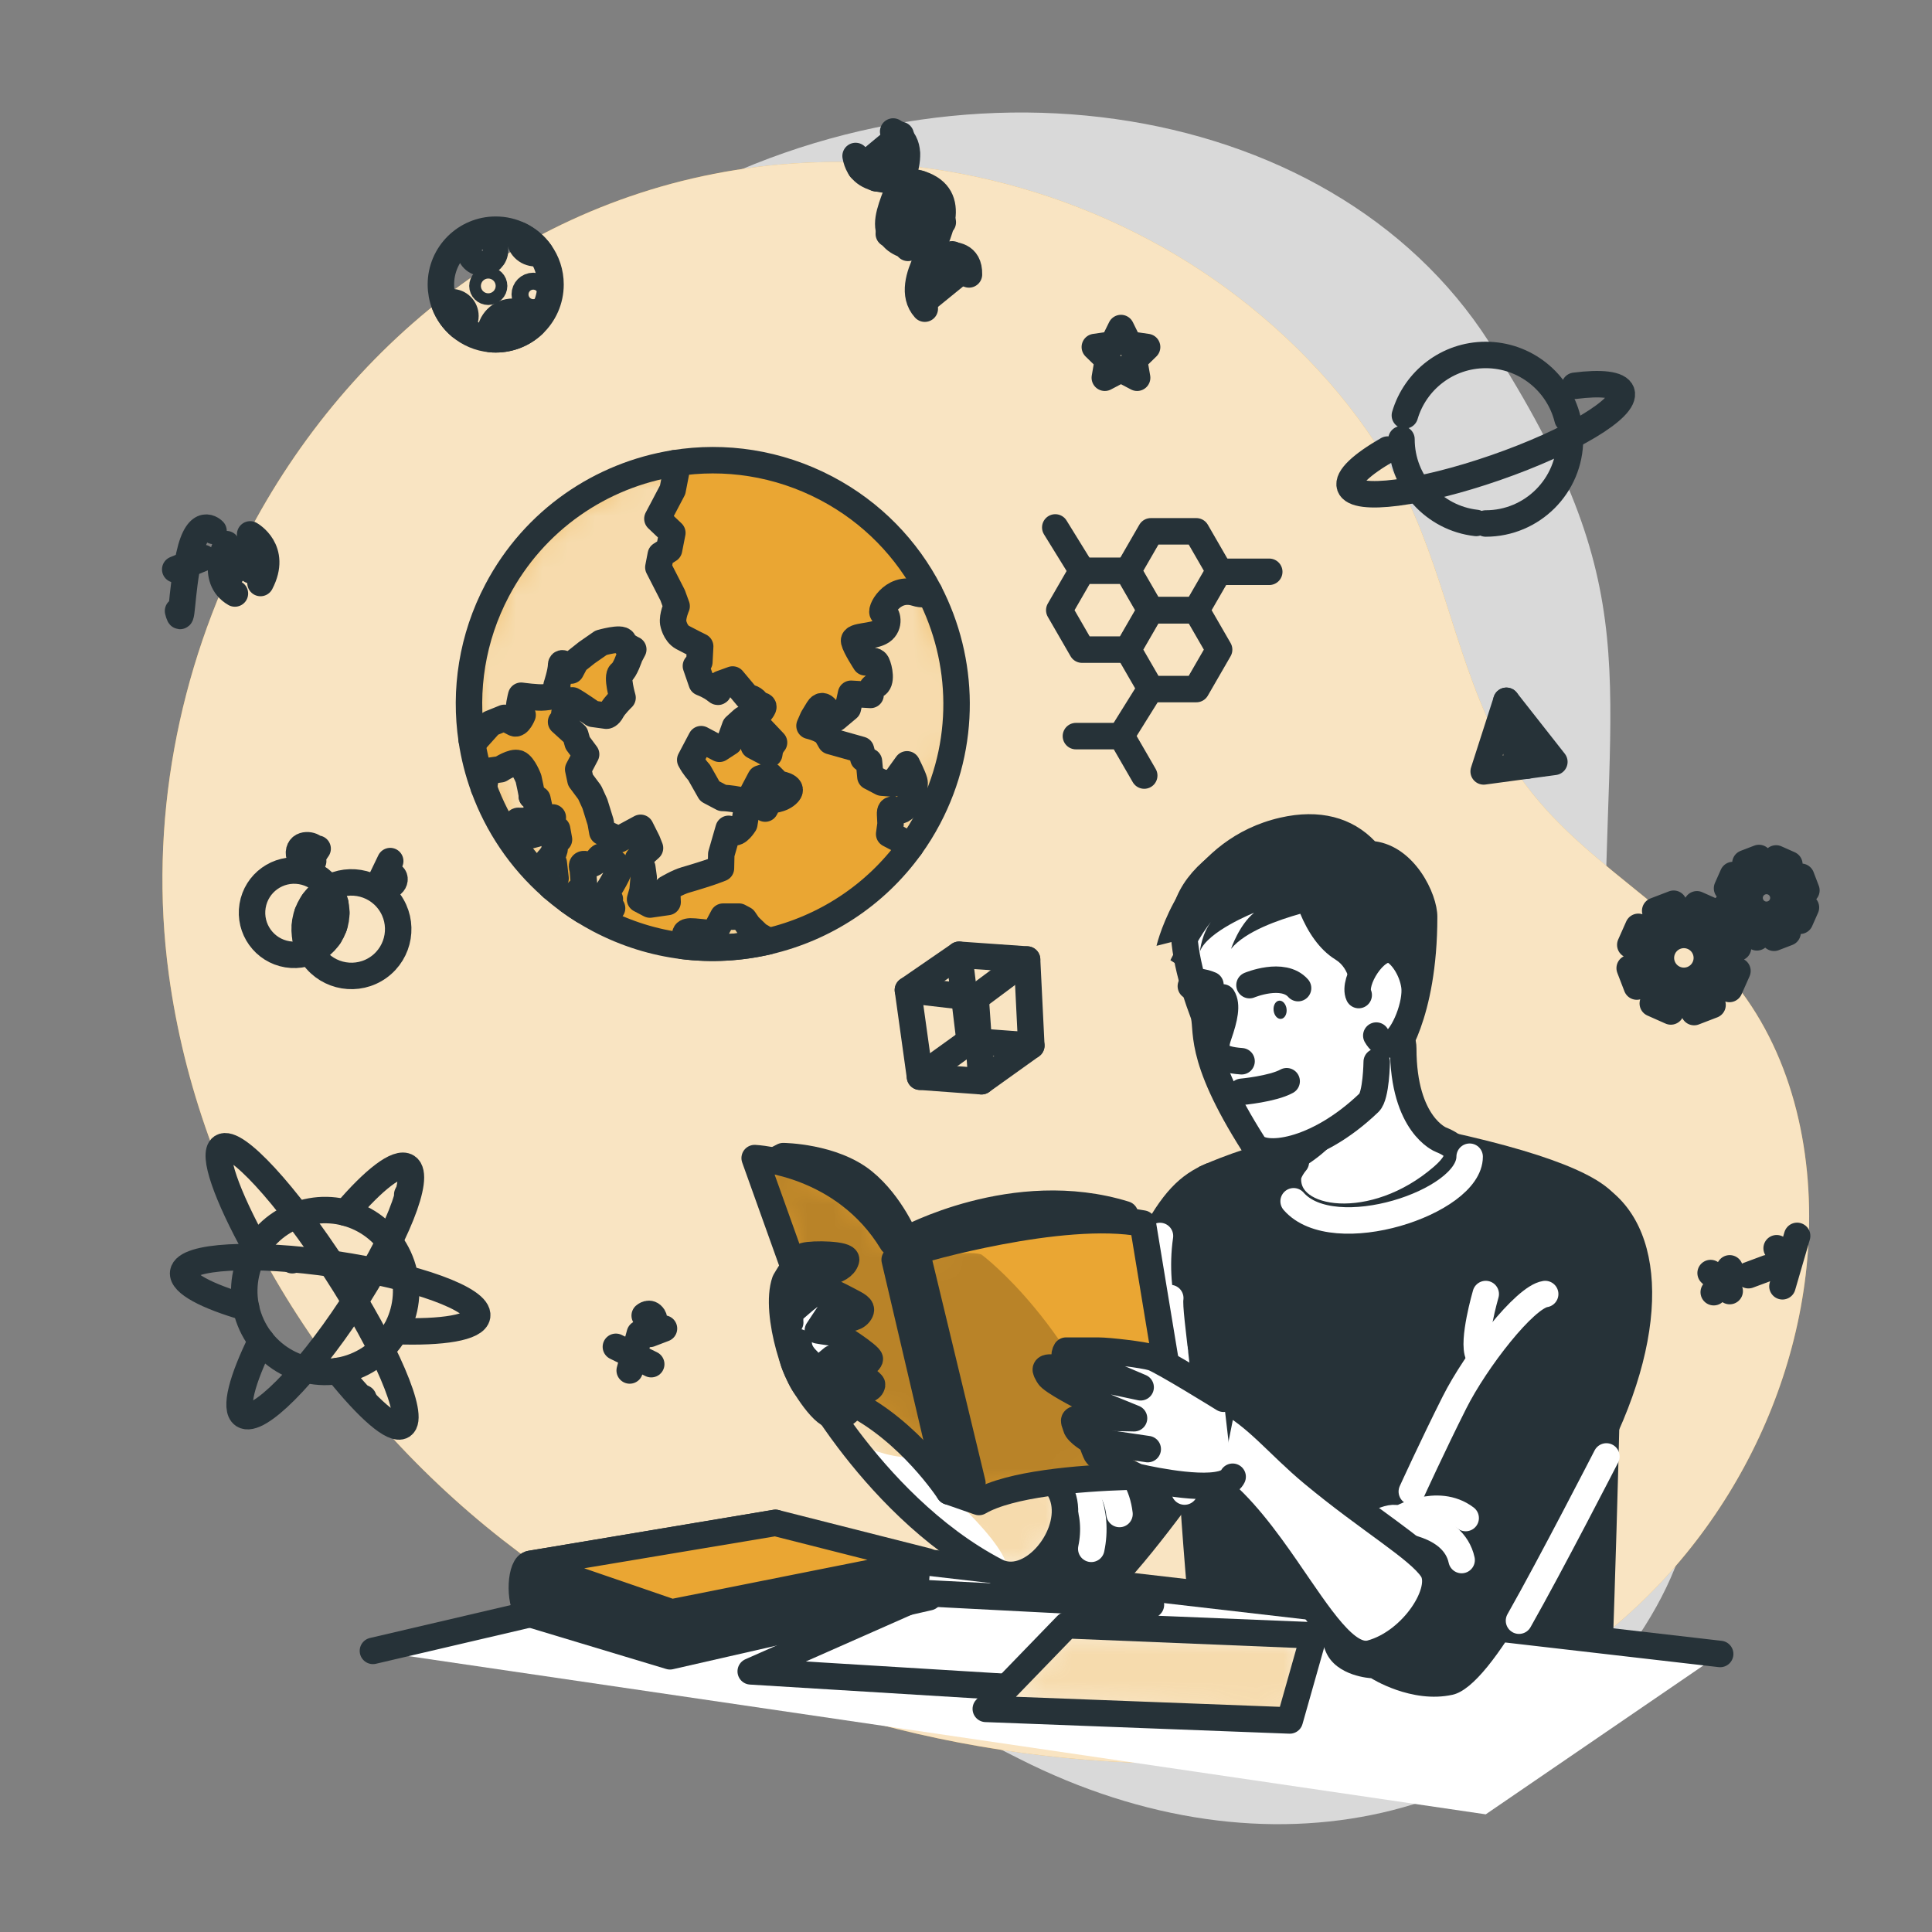 <svg width="73" height="73" viewBox="0 0 73 73" fill="none" xmlns="http://www.w3.org/2000/svg">
<rect x="0" y="0" width="73" height="73" fill="#808080" stroke="none"/>
<path opacity="0.7" d="M9.918 24.395C9.918 24.395 5.848 34.905 11.567 45.492C17.287 56.079 29.07 61.669 38.5 66.45C47.93 71.231 57.722 68.903 62.376 61.072C67.029 53.241 60.647 47.65 60.639 36.483C60.631 25.315 62.31 22.358 56.264 12.924C50.218 3.489 35.378 1.4 24.159 8.398C12.94 15.396 9.918 24.395 9.918 24.395Z" fill="white"/>
<path d="M9.298 20.317C13.199 12.749 20.435 7.023 29.455 6.217C35.594 5.668 41.9 7.472 46.789 11.232C49.251 13.124 51.439 15.546 52.891 18.305C54.559 21.473 55.044 25.126 56.76 28.279C58.894 32.199 62.9 33.816 65.59 37.204C67.805 39.994 68.566 43.732 68.311 47.286C67.847 53.773 64.047 59.932 58.457 63.256C53.731 66.066 48.035 66.842 42.542 66.587C34.075 66.193 25.645 63.401 18.976 58.169C12.307 52.938 7.513 45.205 6.377 36.805C5.606 31.096 6.727 25.306 9.298 20.317Z" fill="#EAA633"/>
<path opacity="0.7" d="M9.298 20.317C13.199 12.749 20.435 7.023 29.455 6.217C35.594 5.668 41.9 7.472 46.789 11.232C49.251 13.124 51.439 15.546 52.891 18.305C54.559 21.473 55.044 25.126 56.76 28.279C58.894 32.199 62.9 33.816 65.59 37.204C67.805 39.994 68.566 43.732 68.311 47.286C67.847 53.773 64.047 59.932 58.457 63.256C53.731 66.066 48.035 66.842 42.542 66.587C34.075 66.193 25.645 63.401 18.976 58.169C12.307 52.938 7.513 45.205 6.377 36.805C5.606 31.096 6.727 25.306 9.298 20.317Z" fill="white"/>
<path d="M6.727 23.084C6.899 23.767 6.814 22.511 7.152 20.974C7.489 19.438 8.068 20.061 8.068 20.061" stroke="#263238" stroke-miterlimit="10" stroke-linecap="round" stroke-linejoin="round"/>
<path d="M6.621 21.515L7.679 21.081" stroke="#263238" stroke-miterlimit="10" stroke-linecap="round" stroke-linejoin="round"/>
<path d="M8.555 20.56C8.555 20.56 7.922 21.869 8.876 22.425" stroke="#263238" stroke-miterlimit="10" stroke-linecap="round" stroke-linejoin="round"/>
<path d="M9.452 20.192C9.452 20.192 10.497 20.773 9.843 22.029" stroke="#263238" stroke-miterlimit="10" stroke-linecap="round" stroke-linejoin="round"/>
<path d="M8.737 21.003L9.485 21.55" stroke="#263238" stroke-miterlimit="10" stroke-linecap="round" stroke-linejoin="round"/>
<path d="M9.324 20.763L8.738 21.695" stroke="#263238" stroke-miterlimit="10" stroke-linecap="round" stroke-linejoin="round"/>
<path d="M12.687 34.744C12.829 33.876 12.241 33.057 11.373 32.914C10.505 32.772 9.686 33.36 9.544 34.228C9.401 35.096 9.989 35.915 10.857 36.058C11.726 36.2 12.545 35.612 12.687 34.744Z" stroke="#263238" stroke-miterlimit="10" stroke-linecap="round" stroke-linejoin="round"/>
<path d="M14.31 36.544C13.517 37.113 12.413 36.932 11.843 36.139C11.274 35.346 11.455 34.242 12.248 33.673C13.041 33.103 14.145 33.285 14.714 34.077C15.284 34.87 15.102 35.974 14.31 36.544Z" stroke="#263238" stroke-miterlimit="10" stroke-linecap="round" stroke-linejoin="round"/>
<path d="M12.567 33.83L11.833 34.092" stroke="#263238" stroke-miterlimit="10" stroke-linecap="round" stroke-linejoin="round"/>
<path d="M12.669 34.132L11.615 34.513" stroke="#263238" stroke-miterlimit="10" stroke-linecap="round" stroke-linejoin="round"/>
<path d="M12.708 34.497L11.531 34.949" stroke="#263238" stroke-miterlimit="10" stroke-linecap="round" stroke-linejoin="round"/>
<path d="M12.624 34.995L11.552 35.485" stroke="#263238" stroke-miterlimit="10" stroke-linecap="round" stroke-linejoin="round"/>
<path d="M12.435 35.378L11.619 35.716" stroke="#263238" stroke-miterlimit="10" stroke-linecap="round" stroke-linejoin="round"/>
<path d="M11.885 32.06C11.839 31.922 11.323 31.823 11.297 32.206C11.272 32.588 11.842 32.27 12.002 32.067C12.002 32.067 11.709 32.461 11.833 32.538" stroke="#263238" stroke-miterlimit="10" stroke-linecap="round" stroke-linejoin="round"/>
<path d="M14.744 32.536L14.285 33.489C14.285 33.489 14.515 33.013 14.76 33.056C15.062 33.11 14.861 33.605 14.496 33.423" stroke="#263238" stroke-miterlimit="10" stroke-linecap="round" stroke-linejoin="round"/>
<path d="M64.635 48.102L65.356 48.783" stroke="#263238" stroke-miterlimit="10" stroke-linecap="round" stroke-linejoin="round"/>
<path d="M65.356 47.924L64.753 48.825" stroke="#263238" stroke-miterlimit="10" stroke-linecap="round" stroke-linejoin="round"/>
<path d="M66.064 48.183L66.785 47.915" stroke="#263238" stroke-miterlimit="10" stroke-linecap="round" stroke-linejoin="round"/>
<path d="M67.13 47.164L67.568 47.551" stroke="#263238" stroke-miterlimit="10" stroke-linecap="round" stroke-linejoin="round"/>
<path d="M67.904 46.697L67.349 48.602" stroke="#263238" stroke-miterlimit="10" stroke-linecap="round" stroke-linejoin="round"/>
<path d="M34.305 37.408L36.242 36.075L38.808 36.255L38.968 39.507L37.085 40.854L34.761 40.684L34.305 37.408Z" stroke="#263238" stroke-miterlimit="10" stroke-linecap="round" stroke-linejoin="round"/>
<path d="M34.761 40.684L36.637 39.334L38.968 39.507" stroke="#263238" stroke-miterlimit="10" stroke-linecap="round" stroke-linejoin="round"/>
<path d="M36.637 39.334L36.242 36.075" stroke="#263238" stroke-miterlimit="10" stroke-linecap="round" stroke-linejoin="round"/>
<path d="M34.305 37.408L36.865 37.705L38.808 36.255" stroke="#263238" stroke-miterlimit="10" stroke-linecap="round" stroke-linejoin="round"/>
<path d="M36.865 37.705L37.085 40.854" stroke="#263238" stroke-miterlimit="10" stroke-linecap="round" stroke-linejoin="round"/>
<path d="M56.918 26.48L56.06 29.148L58.731 28.787L56.918 26.48Z" stroke="#263238" stroke-miterlimit="10" stroke-linecap="round" stroke-linejoin="round"/>
<path d="M56.918 26.48L57.395 28.952" stroke="#263238" stroke-miterlimit="10" stroke-linecap="round" stroke-linejoin="round"/>
<path d="M57.319 28.556L57.631 28.506L57.704 28.926" stroke="#263238" stroke-miterlimit="10" stroke-linecap="round" stroke-linejoin="round"/>
<path d="M23.271 50.889L24.606 51.545" stroke="#263238" stroke-miterlimit="10" stroke-linecap="round" stroke-linejoin="round"/>
<path d="M24.175 50.389L23.793 51.783" stroke="#263238" stroke-miterlimit="10" stroke-linecap="round" stroke-linejoin="round"/>
<path d="M24.36 49.709C24.36 49.709 24.548 49.539 24.682 49.75C24.815 49.961 24.553 50.402 24.553 50.402L25.088 50.198" stroke="#263238" stroke-miterlimit="10" stroke-linecap="round" stroke-linejoin="round"/>
<path d="M33.748 4.969C35.022 5.685 33.562 7.437 33.562 8.459C33.562 9.481 35.022 9.335 35.752 9.627C36.044 9.627 36.628 9.627 36.612 10.369" stroke="#263238" stroke-miterlimit="10" stroke-linecap="round" stroke-linejoin="round"/>
<path d="M32.328 5.894C32.549 7.102 33.936 6.674 34.784 6.949C36.241 7.424 35.433 8.931 34.997 9.841C34.737 10.386 34.477 11.146 34.943 11.663" stroke="#263238" stroke-miterlimit="10" stroke-linecap="round" stroke-linejoin="round"/>
<path d="M32.514 6.363L34.034 5.1" stroke="#263238" stroke-miterlimit="10" stroke-linecap="round" stroke-linejoin="round"/>
<path d="M33.11 6.739L34.255 5.79" stroke="#263238" stroke-miterlimit="10" stroke-linecap="round" stroke-linejoin="round"/>
<path d="M33.783 7.7L34.749 6.94" stroke="#263238" stroke-miterlimit="10" stroke-linecap="round" stroke-linejoin="round"/>
<path d="M33.583 8.836L35.472 7.478" stroke="#263238" stroke-miterlimit="10" stroke-linecap="round" stroke-linejoin="round"/>
<path d="M34.307 9.366L35.623 8.399" stroke="#263238" stroke-miterlimit="10" stroke-linecap="round" stroke-linejoin="round"/>
<path d="M34.867 11.42L36.513 10.08" stroke="#263238" stroke-miterlimit="10" stroke-linecap="round" stroke-linejoin="round"/>
<path d="M34.908 10.366L35.982 9.611" stroke="#263238" stroke-miterlimit="10" stroke-linecap="round" stroke-linejoin="round"/>
<path d="M13.423 51.619C14.991 50.992 15.754 49.213 15.127 47.645C14.5 46.077 12.72 45.314 11.152 45.941C9.584 46.568 8.821 48.347 9.448 49.915C10.075 51.483 11.855 52.246 13.423 51.619Z" stroke="#263238" stroke-miterlimit="10" stroke-linecap="round" stroke-linejoin="round"/>
<path d="M13.058 45.82C14.124 44.57 15.03 43.861 15.38 44.091C15.911 44.441 14.957 46.824 13.25 49.413C11.543 52.002 9.729 53.817 9.199 53.467C8.849 53.237 9.144 52.124 9.873 50.652" stroke="#263238" stroke-miterlimit="10" stroke-linecap="round" stroke-linejoin="round"/>
<path d="M9.297 49.406C7.811 48.978 6.862 48.479 6.921 48.08C7.014 47.452 9.576 47.31 12.644 47.764C15.712 48.217 18.123 49.095 18.03 49.724C17.966 50.159 16.72 50.361 14.944 50.294" stroke="#263238" stroke-miterlimit="10" stroke-linecap="round" stroke-linejoin="round"/>
<path d="M9.686 47.192C8.565 45.168 8.005 43.59 8.385 43.343C8.884 43.02 10.814 45.114 12.696 48.02C14.578 50.925 15.698 53.543 15.199 53.866C14.869 54.08 13.913 53.236 12.759 51.8" stroke="#263238" stroke-miterlimit="10" stroke-linecap="round" stroke-linejoin="round"/>
<path d="M15.81 45.415C15.657 45.647 15.345 45.711 15.114 45.558C14.882 45.405 14.818 45.093 14.97 44.862C15.123 44.63 15.435 44.566 15.667 44.718C15.899 44.871 15.963 45.183 15.81 45.415Z" fill="#263238"/>
<path d="M14.147 53.107C13.994 53.339 13.682 53.403 13.45 53.25C13.218 53.098 13.155 52.786 13.307 52.554C13.46 52.322 13.772 52.258 14.004 52.411C14.236 52.564 14.3 52.876 14.147 53.107Z" fill="#263238"/>
<path d="M11.464 47.891C11.311 48.123 11 48.187 10.768 48.034C10.536 47.881 10.472 47.569 10.625 47.337C10.778 47.106 11.089 47.042 11.321 47.194C11.553 47.347 11.617 47.659 11.464 47.891Z" fill="#263238"/>
<path d="M43.483 26.036H45.204L46.064 24.546L45.204 23.056H43.483L42.623 24.546L43.483 26.036Z" stroke="#263238" stroke-miterlimit="10" stroke-linecap="round" stroke-linejoin="round"/>
<path d="M43.234 29.304L42.373 27.814H40.653" stroke="#263238" stroke-miterlimit="10" stroke-linecap="round" stroke-linejoin="round"/>
<path d="M40.884 24.546H42.605L43.465 23.056L42.605 21.566H40.884L40.024 23.056L40.884 24.546Z" stroke="#263238" stroke-miterlimit="10" stroke-linecap="round" stroke-linejoin="round"/>
<path d="M43.483 23.056H45.204L46.064 21.566L45.204 20.076H43.483L42.623 21.566L43.483 23.056Z" stroke="#263238" stroke-miterlimit="10" stroke-linecap="round" stroke-linejoin="round"/>
<path d="M43.465 23.287C43.592 23.287 43.696 23.184 43.696 23.056C43.696 22.928 43.592 22.825 43.465 22.825C43.337 22.825 43.234 22.928 43.234 23.056C43.234 23.184 43.337 23.287 43.465 23.287Z" fill="#263238"/>
<path d="M39.873 20.16C40 20.16 40.103 20.057 40.103 19.929C40.103 19.801 40 19.698 39.873 19.698C39.745 19.698 39.642 19.801 39.642 19.929C39.642 20.057 39.745 20.16 39.873 20.16Z" fill="#263238"/>
<path d="M43.003 29.304C43.003 29.176 43.106 29.073 43.233 29.073C43.361 29.073 43.465 29.176 43.465 29.304C43.465 29.431 43.361 29.535 43.233 29.535C43.106 29.535 43.003 29.431 43.003 29.304Z" fill="#263238"/>
<path d="M40.653 28.045C40.781 28.045 40.884 27.942 40.884 27.814C40.884 27.686 40.781 27.583 40.653 27.583C40.526 27.583 40.422 27.686 40.422 27.814C40.422 27.942 40.526 28.045 40.653 28.045Z" fill="#263238"/>
<path d="M47.727 21.605C47.727 21.478 47.831 21.375 47.958 21.375C48.086 21.375 48.19 21.478 48.19 21.605C48.19 21.733 48.086 21.837 47.958 21.837C47.831 21.837 47.727 21.733 47.727 21.605Z" fill="#263238"/>
<path d="M42.356 28.045C42.483 28.045 42.587 27.942 42.587 27.814C42.587 27.686 42.483 27.583 42.356 27.583C42.228 27.583 42.125 27.686 42.125 27.814C42.125 27.942 42.228 28.045 42.356 28.045Z" fill="#263238"/>
<path d="M45.833 21.605C45.833 21.478 45.936 21.375 46.064 21.375C46.191 21.375 46.295 21.478 46.295 21.605C46.295 21.733 46.191 21.837 46.064 21.837C45.936 21.837 45.833 21.733 45.833 21.605Z" fill="#263238"/>
<path d="M43.234 26.036C43.234 25.908 43.337 25.805 43.465 25.805C43.592 25.805 43.696 25.908 43.696 26.036C43.696 26.163 43.592 26.267 43.465 26.267C43.337 26.267 43.234 26.163 43.234 26.036Z" fill="#263238"/>
<path d="M46.064 21.605H47.958" stroke="#263238" stroke-miterlimit="10" stroke-linecap="round" stroke-linejoin="round"/>
<path d="M43.465 26.036L42.356 27.814" stroke="#263238" stroke-miterlimit="10" stroke-linecap="round" stroke-linejoin="round"/>
<path d="M40.884 21.566L39.873 19.929" stroke="#263238" stroke-miterlimit="10" stroke-linecap="round" stroke-linejoin="round"/>
<path d="M53.083 15.695C53.472 14.375 54.692 13.412 56.138 13.412C57.632 13.412 58.886 14.442 59.229 15.831" stroke="#263238" stroke-miterlimit="10" stroke-linecap="round" stroke-linejoin="round"/>
<path d="M55.777 19.759C54.188 19.58 52.954 18.232 52.954 16.596" stroke="#263238" stroke-miterlimit="10" stroke-linecap="round" stroke-linejoin="round"/>
<path d="M59.322 16.596C59.322 18.354 57.896 19.78 56.138 19.78" stroke="#263238" stroke-miterlimit="10" stroke-linecap="round" stroke-linejoin="round"/>
<path d="M59.502 14.577C60.498 14.45 61.165 14.519 61.268 14.816C61.474 15.409 59.344 16.687 56.511 17.67C53.677 18.654 51.213 18.97 51.007 18.376C50.897 18.059 51.455 17.546 52.43 16.987" stroke="#263238" stroke-miterlimit="10" stroke-linecap="round" stroke-linejoin="round"/>
<path d="M42.356 12.395L42.661 13.013L43.343 13.112L42.849 13.594L42.966 14.273L42.356 13.952L41.745 14.273L41.862 13.594L41.368 13.112L42.051 13.013L42.356 12.395Z" stroke="#263238" stroke-miterlimit="10" stroke-linecap="round" stroke-linejoin="round"/>
<path d="M20.801 10.749C20.801 11.345 20.55 11.883 20.149 12.258C19.778 12.608 19.278 12.821 18.731 12.821C18.664 12.821 18.598 12.818 18.534 12.812C18.103 12.772 17.712 12.599 17.399 12.337C17.132 12.113 16.922 11.823 16.796 11.491C16.707 11.261 16.659 11.011 16.659 10.749C16.659 9.606 17.586 8.679 18.731 8.679C19.052 8.679 19.357 8.752 19.63 8.885C19.943 9.036 20.211 9.262 20.411 9.541C20.657 9.881 20.801 10.298 20.801 10.749Z" stroke="#263238" stroke-miterlimit="10" stroke-linecap="round" stroke-linejoin="round"/>
<path d="M20.469 11.124C20.469 11.301 20.325 11.444 20.148 11.444C19.971 11.444 19.828 11.301 19.828 11.124C19.828 10.947 19.971 10.804 20.148 10.804C20.325 10.804 20.469 10.947 20.469 11.124Z" stroke="#263238" stroke-miterlimit="10" stroke-linecap="round" stroke-linejoin="round"/>
<path d="M17.586 11.938C17.586 12.099 17.513 12.242 17.399 12.336C17.132 12.113 16.922 11.823 16.796 11.491C16.874 11.443 16.966 11.417 17.064 11.417C17.353 11.417 17.586 11.65 17.586 11.938Z" stroke="#263238" stroke-miterlimit="10" stroke-linecap="round" stroke-linejoin="round"/>
<path d="M20.149 12.258C19.778 12.608 19.279 12.821 18.731 12.821C18.664 12.821 18.598 12.818 18.534 12.812C18.522 12.757 18.516 12.7 18.516 12.642C18.516 12.166 18.902 11.779 19.378 11.779C19.716 11.779 20.009 11.975 20.149 12.258Z" stroke="#263238" stroke-miterlimit="10" stroke-linecap="round" stroke-linejoin="round"/>
<path d="M18.229 9.929C18.492 9.929 18.705 9.715 18.705 9.452C18.705 9.189 18.492 8.976 18.229 8.976C17.966 8.976 17.752 9.189 17.752 9.452C17.752 9.715 17.966 9.929 18.229 9.929Z" stroke="#263238" stroke-miterlimit="10" stroke-linecap="round" stroke-linejoin="round"/>
<path d="M18.67 10.804C18.67 10.926 18.571 11.024 18.449 11.024C18.327 11.024 18.229 10.925 18.229 10.804C18.229 10.682 18.327 10.583 18.449 10.583C18.571 10.583 18.67 10.682 18.67 10.804Z" stroke="#263238" stroke-miterlimit="10" stroke-linecap="round" stroke-linejoin="round"/>
<path d="M20.411 9.541C20.356 9.56 20.294 9.568 20.232 9.568C19.896 9.568 19.626 9.297 19.626 8.961C19.626 8.935 19.627 8.91 19.63 8.885C19.943 9.036 20.211 9.262 20.411 9.541Z" stroke="#263238" stroke-miterlimit="10" stroke-linecap="round" stroke-linejoin="round"/>
<path d="M68.014 34.791L68.237 34.288L67.875 34.089C67.888 33.999 67.891 33.91 67.883 33.822L68.254 33.642L68.057 33.128L67.66 33.243C67.607 33.172 67.545 33.107 67.476 33.05L67.611 32.659L67.109 32.436L66.909 32.797C66.82 32.785 66.73 32.782 66.642 32.79L66.462 32.419L65.949 32.616L66.063 33.013C65.992 33.066 65.928 33.127 65.87 33.197L65.479 33.062L65.256 33.564L65.618 33.764C65.605 33.853 65.602 33.943 65.61 34.031L65.239 34.211L65.436 34.724L65.833 34.61C65.886 34.681 65.948 34.745 66.017 34.803L65.882 35.194L66.384 35.417L66.584 35.055C66.673 35.068 66.763 35.071 66.851 35.063L67.031 35.434L67.544 35.237L67.43 34.84C67.501 34.787 67.565 34.725 67.623 34.656L68.014 34.791ZM66.487 34.51C66.165 34.367 66.019 33.989 66.163 33.667C66.306 33.345 66.684 33.2 67.006 33.343C67.328 33.486 67.473 33.864 67.33 34.186C67.187 34.508 66.809 34.653 66.487 34.51Z" stroke="#263238" stroke-miterlimit="10" stroke-linecap="round" stroke-linejoin="round"/>
<path d="M65.346 37.368L65.649 36.686L65.158 36.414C65.175 36.293 65.178 36.172 65.167 36.052L65.672 35.807L65.404 35.11L64.865 35.266C64.793 35.169 64.71 35.081 64.615 35.003L64.799 34.473L64.117 34.169L63.845 34.66C63.724 34.643 63.602 34.64 63.483 34.651L63.238 34.147L62.541 34.414L62.696 34.953C62.6 35.025 62.512 35.109 62.434 35.203L61.903 35.02L61.6 35.702L62.091 35.973C62.074 36.094 62.07 36.216 62.081 36.335L61.577 36.581L61.845 37.277L62.383 37.122C62.455 37.218 62.539 37.306 62.633 37.385L62.45 37.915L63.132 38.218L63.404 37.727C63.525 37.745 63.646 37.748 63.766 37.737L64.011 38.241L64.708 37.973L64.552 37.435C64.649 37.363 64.736 37.279 64.815 37.185L65.346 37.368ZM63.272 36.986C62.834 36.791 62.637 36.279 62.832 35.841C63.027 35.404 63.539 35.207 63.977 35.401C64.415 35.596 64.612 36.108 64.417 36.546C64.222 36.984 63.71 37.181 63.272 36.986Z" stroke="#263238" stroke-miterlimit="10" stroke-linecap="round" stroke-linejoin="round"/>
<path d="M35.079 30.895C34.877 31.279 34.65 31.644 34.403 31.987C33.073 33.837 31.142 35.073 29.029 35.568C27.98 35.814 26.885 35.877 25.795 35.742C24.72 35.609 23.652 35.282 22.637 34.747C22.434 34.64 22.236 34.526 22.045 34.407C21.855 34.288 21.67 34.164 21.492 34.033C21.276 33.876 21.069 33.711 20.87 33.537C20.869 33.536 20.869 33.535 20.867 33.534C20.855 33.524 20.843 33.514 20.832 33.502C20.829 33.499 20.828 33.498 20.828 33.498C19.66 32.468 18.797 31.175 18.28 29.758C18.068 29.177 17.913 28.573 17.823 27.958C17.541 26.085 17.834 24.108 18.784 22.305C20.191 19.636 22.721 17.944 25.486 17.504C27.384 17.2 29.395 17.487 31.227 18.452C32.957 19.364 34.277 20.751 35.111 22.368C36.448 24.951 36.539 28.125 35.079 30.895Z" fill="#EAA633"/>
<mask id="mask0_607_675" style="mask-type:luminance" maskUnits="userSpaceOnUse" x="17" y="17" width="20" height="19">
<path d="M35.079 30.895C34.877 31.279 34.65 31.644 34.403 31.987C33.073 33.837 31.142 35.073 29.029 35.568C27.98 35.814 26.885 35.877 25.795 35.742C24.72 35.609 23.652 35.282 22.637 34.747C22.434 34.64 22.236 34.526 22.045 34.407C21.855 34.288 21.67 34.164 21.492 34.033C21.276 33.876 21.069 33.711 20.87 33.537C20.869 33.536 20.869 33.535 20.867 33.534C20.855 33.524 20.843 33.514 20.832 33.502C20.829 33.499 20.828 33.498 20.828 33.498C19.66 32.468 18.797 31.175 18.28 29.758C18.068 29.177 17.913 28.573 17.823 27.958C17.541 26.085 17.834 24.108 18.784 22.305C20.191 19.636 22.721 17.944 25.486 17.504C27.384 17.2 29.395 17.487 31.227 18.452C32.957 19.364 34.277 20.751 35.111 22.368C36.448 24.951 36.539 28.125 35.079 30.895Z" fill="white"/>
</mask>
<g mask="url(#mask0_607_675)">
<g opacity="0.6">
<path d="M35.08 30.895C34.877 31.279 34.65 31.644 34.404 31.987L34.225 31.847L33.919 31.685L33.596 31.516L33.65 31.126C33.65 31.126 33.65 31.126 33.633 30.774C33.614 30.422 33.868 30.71 34.078 30.603C34.285 30.494 34.45 30.171 34.45 30.171C34.45 30.171 34.599 29.702 34.548 29.514C34.497 29.326 34.271 28.88 34.271 28.88L33.748 29.606L33.317 29.572L32.888 29.348L32.834 28.771L32.621 28.66L32.532 28.328L31.38 28.006C31.38 28.006 31.38 28.006 31.248 27.775C31.117 27.544 30.587 27.426 30.587 27.426L30.717 27.125C30.717 27.125 30.717 27.125 30.921 26.79C31.127 26.454 31.34 27.012 31.34 27.012L31.584 27.139L32.037 26.759C32.037 26.759 32.037 26.759 32.157 26.214L32.894 26.257C32.894 26.257 32.841 25.989 33.087 25.892C33.332 25.795 33.224 25.262 33.13 25.065C33.034 24.87 32.698 25.027 32.698 25.027C32.698 25.027 32.323 24.456 32.272 24.229C32.221 24.002 32.987 24.077 33.316 23.854C33.643 23.632 33.532 23.169 33.371 23.159C33.212 23.147 33.685 22.122 34.598 22.404C34.852 22.483 35.012 22.455 35.112 22.367C36.447 24.951 36.539 28.125 35.08 30.895Z" fill="white"/>
<path d="M28.695 26.946C28.382 27.338 28.382 27.338 28.382 27.338C28.382 27.338 28.25 27.022 28.06 27.194C27.87 27.366 27.774 27.454 27.774 27.454L27.562 28.047L27.182 28.292L26.95 28.171L26.731 28.054L26.493 27.928L26.265 28.36L26.08 28.711C26.22 28.984 26.414 29.185 26.414 29.185L26.817 29.896L27.298 30.149C27.593 30.155 27.906 30.222 27.906 30.222L28.244 30.399L28.124 31.13C28.124 31.13 27.87 31.543 27.701 31.429C27.53 31.317 27.53 31.317 27.53 31.317L27.252 32.278L27.241 32.806C27.241 32.806 27.076 32.875 26.909 32.93C26.741 32.986 26.848 32.957 26.499 33.065C26.15 33.173 26.178 33.168 25.895 33.249C25.611 33.329 25.201 33.573 25.201 33.573L25.226 34.081L24.559 34.179L24.185 33.98L24.277 33.659L24.321 33.157L24.27 32.781L24.109 32.45L24.559 32.043L24.459 31.787L24.204 31.279L23.664 31.571L23.386 31.72L22.759 31.438L22.69 31.057L22.477 30.369L22.281 29.943L21.934 29.473L21.846 29.069L22.042 28.698L22.145 28.502L21.826 28.071L21.738 27.765L21.199 27.276C21.199 27.276 21.355 27.265 21.32 27.048C21.285 26.83 21.628 26.464 21.628 26.464C21.823 26.566 22.405 26.972 22.405 26.972L22.915 27.042C22.921 27.042 23.017 27.039 23.116 26.849C23.218 26.655 23.522 26.363 23.522 26.363C23.522 26.363 23.287 25.547 23.455 25.438C23.621 25.325 23.794 24.794 23.794 24.794L23.928 24.538C23.928 24.538 23.611 24.399 23.551 24.232C23.491 24.062 22.71 24.287 22.71 24.287L22.172 24.661L21.76 24.988L21.576 25.337C21.576 25.337 21.201 24.886 21.199 25.138C21.198 25.391 21.03 25.899 21.03 25.899C21.03 25.899 21.107 25.94 21.005 26.136C20.901 26.33 20.792 26.321 20.561 26.349C20.331 26.376 19.691 26.289 19.691 26.289C19.691 26.289 19.545 26.829 19.646 26.922C19.745 27.013 19.745 27.013 19.745 27.013C19.745 27.013 19.589 27.406 19.434 27.324C19.278 27.241 19.057 27.125 19.057 27.125L18.53 27.338L17.952 27.984L17.822 27.957C17.54 26.086 17.834 24.108 18.784 22.304C20.19 19.637 22.722 17.945 25.486 17.504C25.519 17.653 25.556 17.787 25.556 17.787L25.414 18.508L25.227 18.865L25.067 19.17L24.84 19.599L25.404 20.133L25.28 20.766L24.966 20.963L24.875 21.437L25.414 22.49L25.566 22.903C25.566 22.903 25.398 23.277 25.436 23.534C25.436 23.534 25.502 23.928 25.789 24.084C26.077 24.239 26.455 24.424 26.455 24.424L26.424 25.011L26.295 25.163L26.511 25.792C27.169 26.051 27.106 26.267 27.169 26.051C27.233 25.836 27.233 25.836 27.233 25.836L27.682 25.674L28.252 26.356C28.252 26.356 28.429 26.333 28.588 26.534C28.749 26.735 29.009 26.553 28.695 26.946Z" fill="white"/>
<path d="M20.957 32.031C20.973 32.238 20.71 32.498 20.71 32.498L20.925 32.611L20.99 33.189L20.828 33.498C19.66 32.468 18.797 31.175 18.281 29.758L18.397 29.139L18.913 29.066C18.913 29.066 19.374 28.759 19.579 28.841C19.783 28.925 19.97 29.42 19.97 29.42C19.97 29.42 20.12 30.098 20.097 30.085L20.094 30.083L20.085 30.089L20.097 30.085L20.307 30.196L20.367 30.463L20.073 31.018L19.603 31.019C19.603 31.019 19.51 30.97 19.501 31.213C19.492 31.459 19.745 31.641 19.745 31.641L20.253 31.511C20.389 30.986 20.389 30.986 20.389 30.986L20.888 30.888C20.888 30.888 20.817 31.21 20.933 31.272C21.052 31.334 21.052 31.334 21.052 31.334L21.122 31.72C21.122 31.72 20.941 31.824 20.957 32.031Z" fill="white"/>
<path d="M23.372 32.857C23.326 32.732 23.308 32.623 22.996 32.459C22.686 32.296 22.702 32.354 22.582 32.489C22.46 32.624 22.321 32.7 22.117 32.655C21.914 32.609 22.02 32.84 22.02 32.84L22.068 33.463L21.492 34.033C21.67 34.163 21.855 34.288 22.045 34.406L22.168 34.03L23.126 34.315C22.923 34.254 23.043 33.976 23.043 33.976L22.838 33.868C22.838 33.868 23.417 32.98 23.372 32.857Z" fill="white"/>
<path d="M29.404 29.616L29.09 29.299L28.731 29.412L28.578 29.703L28.468 29.912L28.616 30.198L28.91 30.552L29.078 30.234C29.078 30.234 29.541 30.237 29.783 29.967C30.025 29.696 29.404 29.616 29.404 29.616Z" fill="white"/>
<path d="M28.482 28.186L29.066 28.494C29.066 28.494 29.066 28.494 29.089 28.357C29.112 28.219 29.247 28.056 29.247 28.056L28.8 27.584L28.482 28.186Z" fill="white"/>
<path d="M28.283 34.983L28.115 34.737L27.92 34.634L27.322 34.635L26.982 35.279C26.982 35.279 26.657 35.235 26.229 35.198C25.801 35.16 25.907 35.336 25.907 35.336L25.795 35.742C26.885 35.877 27.98 35.814 29.029 35.568C28.857 35.446 28.646 35.332 28.646 35.332L28.283 34.983Z" fill="white"/>
</g>
</g>
<path d="M35.079 30.895C34.877 31.279 34.65 31.644 34.403 31.987C33.073 33.837 31.142 35.073 29.029 35.568C27.98 35.814 26.885 35.877 25.795 35.742C24.72 35.609 23.652 35.282 22.637 34.747C22.434 34.64 22.236 34.526 22.045 34.407C21.855 34.288 21.67 34.164 21.492 34.033C21.276 33.876 21.069 33.711 20.87 33.537C20.869 33.536 20.869 33.535 20.867 33.534C20.855 33.524 20.843 33.514 20.832 33.502C20.829 33.499 20.828 33.498 20.828 33.498C19.66 32.468 18.797 31.175 18.28 29.758C18.068 29.177 17.913 28.573 17.823 27.958C17.541 26.085 17.834 24.108 18.784 22.305C20.191 19.636 22.721 17.944 25.486 17.504C27.384 17.2 29.395 17.487 31.227 18.452C32.957 19.364 34.277 20.751 35.111 22.368C36.448 24.951 36.539 28.125 35.079 30.895Z" stroke="#263238" stroke-miterlimit="10" stroke-linecap="round" stroke-linejoin="round"/>
<path d="M29.029 35.568C27.98 35.814 26.885 35.877 25.795 35.742L25.907 35.337C25.907 35.337 25.801 35.16 26.229 35.198C26.657 35.235 26.982 35.279 26.982 35.279L27.322 34.635L27.92 34.634L28.114 34.737L28.283 34.983L28.646 35.333C28.646 35.333 28.856 35.446 29.029 35.568Z" stroke="#263238" stroke-miterlimit="10" stroke-linecap="round" stroke-linejoin="round"/>
<path d="M35.112 22.368C35.013 22.455 34.852 22.483 34.598 22.404C33.686 22.122 33.212 23.147 33.372 23.159C33.532 23.169 33.643 23.631 33.316 23.854C32.987 24.077 32.221 24.002 32.272 24.229C32.323 24.456 32.697 25.027 32.697 25.027C32.697 25.027 33.033 24.869 33.13 25.066C33.224 25.263 33.333 25.795 33.087 25.892C32.842 25.989 32.894 26.257 32.894 26.257L32.156 26.214C32.037 26.759 32.037 26.759 32.037 26.759L31.584 27.139L31.341 27.011C31.341 27.011 31.128 26.454 30.922 26.79C30.718 27.125 30.718 27.125 30.718 27.125L30.587 27.425C30.587 27.425 31.117 27.544 31.249 27.775C31.381 28.005 31.381 28.005 31.381 28.005L32.532 28.329L32.622 28.659L32.834 28.771L32.888 29.347L33.318 29.572L33.748 29.606L34.271 28.88C34.271 28.88 34.498 29.326 34.548 29.514C34.6 29.702 34.451 30.171 34.451 30.171C34.451 30.171 34.286 30.494 34.078 30.603C33.869 30.71 33.614 30.423 33.632 30.774C33.65 31.126 33.65 31.126 33.65 31.126L33.597 31.515L33.919 31.685L34.226 31.847L34.403 31.987" stroke="#263238" stroke-miterlimit="10" stroke-linecap="round" stroke-linejoin="round"/>
<path d="M17.823 27.958L17.952 27.983L18.531 27.338L19.057 27.125C19.057 27.125 19.278 27.241 19.434 27.323C19.589 27.405 19.746 27.014 19.746 27.014C19.746 27.014 19.746 27.014 19.646 26.922C19.545 26.83 19.692 26.288 19.692 26.288C19.692 26.288 20.33 26.377 20.561 26.349C20.792 26.322 20.902 26.33 21.005 26.136C21.108 25.941 21.03 25.9 21.03 25.9C21.03 25.9 21.198 25.391 21.2 25.139C21.2 24.887 21.575 25.337 21.575 25.337L21.76 24.988L22.172 24.661L22.71 24.287C22.71 24.287 23.491 24.063 23.552 24.232C23.611 24.4 23.928 24.538 23.928 24.538L23.794 24.793C23.794 24.793 23.622 25.325 23.455 25.437C23.287 25.547 23.523 26.363 23.523 26.363C23.523 26.363 23.218 26.656 23.116 26.85C23.014 27.045 22.915 27.043 22.915 27.043L22.405 26.973C22.405 26.973 21.823 26.567 21.628 26.464C21.628 26.464 21.286 26.831 21.32 27.048C21.355 27.266 21.2 27.276 21.2 27.276L21.739 27.765L21.826 28.071L22.146 28.502L22.043 28.698L21.847 29.07L21.933 29.474L22.282 29.943L22.477 30.369L22.691 31.057L22.759 31.438L23.387 31.72L23.664 31.571L24.204 31.279L24.459 31.787L24.56 32.043L24.11 32.45L24.27 32.781L24.322 33.157L24.277 33.66L24.185 33.981L24.559 34.178L25.226 34.082L25.202 33.573C25.202 33.573 25.612 33.33 25.895 33.249C26.179 33.168 26.15 33.173 26.5 33.066C26.849 32.957 26.741 32.986 26.909 32.931C27.076 32.875 27.241 32.807 27.241 32.807L27.253 32.278L27.53 31.317C27.53 31.317 27.53 31.317 27.7 31.43C27.871 31.543 28.124 31.131 28.124 31.131L28.244 30.399L27.907 30.222C27.907 30.222 27.593 30.156 27.298 30.15L26.817 29.896L26.415 29.186C26.415 29.186 26.221 28.985 26.08 28.712L26.265 28.361L26.493 27.929L26.731 28.055L26.95 28.171L27.183 28.293L27.562 28.047L27.774 27.454C27.774 27.454 27.87 27.366 28.06 27.195C28.25 27.022 28.383 27.338 28.383 27.338C28.383 27.338 28.383 27.338 28.695 26.946C29.009 26.554 28.75 26.736 28.589 26.534C28.429 26.333 28.253 26.357 28.253 26.357L27.682 25.675L27.234 25.837C27.234 25.837 27.234 25.837 27.17 26.052C27.107 26.267 27.17 26.052 26.512 25.793L26.295 25.164L26.425 25.012L26.456 24.425C26.456 24.425 26.077 24.24 25.79 24.085C25.503 23.929 25.437 23.534 25.437 23.534C25.399 23.278 25.566 22.904 25.566 22.904L25.415 22.49L24.876 21.437L24.967 20.964L25.28 20.766L25.404 20.135L24.84 19.6L25.067 19.171L25.227 18.866L25.415 18.51L25.556 17.788C25.556 17.788 25.52 17.654 25.486 17.504" stroke="#263238" stroke-miterlimit="10" stroke-linecap="round" stroke-linejoin="round"/>
<path d="M20.87 33.536C20.855 33.519 20.84 33.506 20.832 33.501C20.829 33.499 20.828 33.498 20.828 33.498L20.991 33.189L20.925 32.611L20.711 32.498C20.711 32.498 20.972 32.238 20.957 32.031C20.941 31.823 21.121 31.719 21.121 31.719L21.051 31.334C21.051 31.334 21.051 31.334 20.934 31.272C20.817 31.21 20.888 30.887 20.888 30.887L20.389 30.985C20.389 30.985 20.389 30.985 20.253 31.511L19.745 31.64C19.745 31.64 19.493 31.458 19.501 31.214C19.51 30.97 19.604 31.019 19.604 31.019L20.073 31.017L20.366 30.462L20.308 30.196L20.096 30.085" stroke="#263238" stroke-miterlimit="10" stroke-linecap="round" stroke-linejoin="round"/>
<path d="M20.094 30.084L20.096 30.085C20.12 30.097 19.97 29.421 19.97 29.421C19.97 29.421 19.783 28.925 19.579 28.841C19.374 28.758 18.913 29.066 18.913 29.066L18.398 29.139L18.28 29.758" stroke="#263238" stroke-miterlimit="10" stroke-linecap="round" stroke-linejoin="round"/>
<path d="M22.168 34.03L22.045 34.406C21.855 34.288 21.67 34.163 21.492 34.033L22.069 33.463L22.02 32.84C22.02 32.84 21.914 32.609 22.117 32.655C22.321 32.7 22.46 32.624 22.582 32.489C22.702 32.354 22.686 32.295 22.997 32.459C23.308 32.623 23.327 32.732 23.372 32.857C23.417 32.98 22.838 33.868 22.838 33.868L23.043 33.976C23.043 33.976 22.923 34.254 23.127 34.315L22.168 34.03Z" stroke="#263238" stroke-miterlimit="10" stroke-linecap="round" stroke-linejoin="round"/>
<path d="M28.732 29.412L29.09 29.299L29.404 29.616C29.404 29.616 30.025 29.696 29.783 29.966C29.541 30.237 29.078 30.234 29.078 30.234L28.911 30.552L28.616 30.197L28.468 29.912L28.578 29.703L28.732 29.412Z" stroke="#263238" stroke-miterlimit="10" stroke-linecap="round" stroke-linejoin="round"/>
<path d="M29.247 28.056C29.247 28.056 29.111 28.22 29.089 28.357C29.066 28.494 29.066 28.494 29.066 28.494L28.482 28.186L28.8 27.584L29.247 28.056Z" stroke="#263238" stroke-miterlimit="10" stroke-linecap="round" stroke-linejoin="round"/>
<path d="M60.93 62.495C60.148 63.146 54.12 67.284 45.517 66.617C45.054 62.701 43.289 46.613 45.297 44.092C45.297 44.092 50.167 41.769 54.654 42.744C59.14 43.72 60.886 44.654 61.206 45.463C61.449 46.075 61.102 57.465 60.93 62.495Z" fill="#263238"/>
<path d="M54.505 44.463C51.92 46.701 48.592 46.228 48.665 44.51C48.676 44.241 48.964 43.908 48.964 43.908C48.964 43.908 48.926 43.851 48.863 43.753C48.767 43.607 48.611 43.369 48.43 43.092C48.11 42.597 47.71 41.975 47.431 41.522C47.197 41.137 53.021 37.554 53.021 39.614C53.021 42.517 54.446 43.063 54.446 43.063C54.979 43.279 55.479 43.62 54.505 44.463Z" fill="white" stroke="#263238" stroke-miterlimit="10" stroke-linecap="round" stroke-linejoin="round"/>
<path d="M56.138 48.895C56.138 48.895 55.617 50.682 55.864 51.194" stroke="white" stroke-miterlimit="10" stroke-linecap="round" stroke-linejoin="round"/>
<path d="M55.53 43.706C55.53 45.431 50.386 47.12 48.879 45.39" stroke="white" stroke-miterlimit="10" stroke-linecap="round" stroke-linejoin="round"/>
<path d="M51.299 41.717C51.299 41.717 50.952 43.015 49.35 44.031C49.35 44.031 49.268 43.853 49.004 43.758C48.957 43.741 48.907 43.756 48.863 43.753C48.767 43.607 48.611 43.369 48.43 43.092C49.249 42.498 51.299 41.717 51.299 41.717Z" fill="#263238"/>
<path d="M52.019 40.12C52.019 40.12 52.003 41.402 51.731 41.662C49.694 43.616 47.703 43.77 47.374 43.255C45.163 39.787 45.685 38.872 45.46 38.282C45.062 37.239 44.572 35.537 44.788 34.506C45.27 32.203 49.609 30.423 51.89 32.733C52.985 33.841 53.331 36.246 53.1 38.249" fill="white"/>
<path d="M52.019 40.12C52.019 40.12 52.003 41.402 51.731 41.662C49.694 43.616 47.703 43.77 47.374 43.255C45.163 39.787 45.685 38.872 45.46 38.282C45.062 37.239 44.572 35.537 44.788 34.506C45.27 32.203 49.609 30.423 51.89 32.733C52.985 33.841 53.331 36.246 53.1 38.249" stroke="#263238" stroke-miterlimit="10" stroke-linecap="round" stroke-linejoin="round"/>
<path d="M45.736 37.209C45.736 37.209 45.128 36.936 44.996 37.262" stroke="#263238" stroke-miterlimit="10" stroke-linecap="round" stroke-linejoin="round"/>
<path d="M47.212 37.223C47.212 37.223 48.478 36.693 49.047 37.336" stroke="#263238" stroke-miterlimit="10" stroke-linecap="round" stroke-linejoin="round"/>
<path d="M48.613 38.127C48.633 38.317 48.541 38.483 48.405 38.498C48.27 38.513 48.144 38.371 48.123 38.181C48.102 37.991 48.195 37.825 48.33 37.81C48.465 37.795 48.592 37.937 48.613 38.127Z" fill="#263238"/>
<path d="M46.134 38.185C46.154 38.375 46.062 38.541 45.926 38.556C45.791 38.57 45.665 38.428 45.644 38.238C45.623 38.048 45.716 37.882 45.851 37.867C45.986 37.853 46.113 37.995 46.134 38.185Z" fill="#263238"/>
<path d="M46.197 37.686C46.374 37.971 46.277 38.456 46.044 39.123C45.812 39.789 46.017 40.032 46.912 40.099" fill="white"/>
<path d="M46.197 37.686C46.374 37.971 46.277 38.456 46.044 39.123C45.812 39.789 46.017 40.032 46.912 40.099" stroke="#263238" stroke-miterlimit="10" stroke-linecap="round" stroke-linejoin="round"/>
<path d="M46.913 41.254C46.913 41.254 48.084 41.147 48.616 40.854" stroke="#263238" stroke-miterlimit="10" stroke-linecap="round" stroke-linejoin="round"/>
<path d="M54.31 34.634C54.309 33.766 53.454 31.987 51.952 31.787C51.09 30.884 49.86 30.553 48.368 30.896C44.92 31.688 43.871 35.092 43.719 35.656C43.705 35.709 43.698 35.738 43.698 35.738L44.621 35.504L44.223 36.28L44.707 36.599L44.596 36.722L45.156 37.262L44.981 36.276C45.089 35.638 45.822 34.748 45.822 34.748C45.395 35.261 45.341 35.944 45.341 35.944C45.63 35.186 47.385 34.489 47.385 34.489C46.817 34.95 46.514 35.853 46.514 35.853C47.055 35.188 48.321 34.756 49.131 34.527C49.404 35.187 49.837 35.874 50.457 36.255C51.04 36.614 51.02 37.355 51.02 37.355C52.033 38.018 52.331 39.16 52.331 39.16L53.037 40.127C53.037 40.127 54.311 38.556 54.31 34.634Z" fill="#263238"/>
<path d="M51.338 37.598C51.102 37.091 51.96 35.719 52.568 35.889C52.91 35.984 53.357 36.608 53.444 37.263C53.53 37.918 53.068 39.155 52.574 39.43C52.261 39.605 52.003 39.129 52.003 39.129" fill="white"/>
<path d="M51.338 37.598C51.102 37.091 51.96 35.719 52.568 35.889C52.91 35.984 53.357 36.608 53.444 37.263C53.53 37.918 53.068 39.155 52.574 39.43C52.261 39.605 52.003 39.129 52.003 39.129" stroke="#263238" stroke-miterlimit="10" stroke-linecap="round" stroke-linejoin="round"/>
<path d="M14.091 62.378L30.586 58.522L64.996 62.495L56.138 68.554L14.091 62.378Z" fill="white"/>
<path d="M14.091 62.378L30.586 58.522L64.996 62.495" fill="white"/>
<path d="M14.091 62.378L30.586 58.522L64.996 62.495" stroke="#263238" stroke-miterlimit="10" stroke-linecap="round" stroke-linejoin="round"/>
<path d="M28.366 63.152L35.044 60.201L43.487 60.637L39.733 63.847L28.366 63.152Z" fill="white" stroke="#263238" stroke-miterlimit="10" stroke-linecap="round" stroke-linejoin="round"/>
<path d="M45.623 43.948C43.48 44.824 43.019 46.793 39.38 54.576C39.38 54.576 37.762 54.908 36.896 56.872C36.03 58.836 37.474 60.386 39.149 60.333C39.149 60.333 39.818 60.915 41.187 60.857C42.556 60.799 48.639 51.506 48.639 51.506L45.623 43.948Z" fill="#263238"/>
<path d="M40.017 55.031C40.975 55.885 41.525 57.136 41.233 58.522" stroke="white" stroke-miterlimit="10" stroke-linecap="round" stroke-linejoin="round"/>
<path d="M40.941 55.441C40.941 55.441 42.119 55.698 42.3 57.206" stroke="white" stroke-miterlimit="10" stroke-linecap="round" stroke-linejoin="round"/>
<path d="M44.386 51.033C44.386 51.033 43.487 49.048 43.829 46.701" stroke="white" stroke-miterlimit="10" stroke-linecap="round" stroke-linejoin="round"/>
<path d="M44.218 49.047C44.129 49.661 44.762 52.925 44.758 56.358" stroke="white" stroke-miterlimit="10" stroke-linecap="round" stroke-linejoin="round"/>
<path d="M60.228 44.591C62.907 45.937 63.226 50.08 60.697 55.031C58.912 58.527 56.447 63.688 54.888 64.035C53.329 64.381 51.808 63.41 51.808 63.41C51.808 63.41 50.493 63.348 50.097 62.414C49.011 59.854 51.772 56.634 52.858 57.405C52.858 57.405 56.327 49.862 56.959 49.386" fill="#263238"/>
<path d="M49.849 60.861C49.489 59.099 52.261 57.02 52.858 57.405C52.858 57.405 54.918 57.521 55.227 58.946" stroke="white" stroke-miterlimit="10" stroke-linecap="round" stroke-linejoin="round"/>
<path d="M57.395 61.237C58.602 59.11 60.697 55.031 60.697 55.031" stroke="white" stroke-miterlimit="10" stroke-linecap="round" stroke-linejoin="round"/>
<path d="M52.858 57.405C52.858 57.405 54.302 56.542 55.38 57.359" stroke="white" stroke-miterlimit="10" stroke-linecap="round" stroke-linejoin="round"/>
<path d="M53.345 56.358C53.345 56.358 54.143 54.609 54.955 52.996C55.767 51.382 57.614 49.011 58.384 48.895" stroke="white" stroke-miterlimit="10" stroke-linecap="round" stroke-linejoin="round"/>
<path d="M38.129 59.505C37.962 59.496 37.794 59.454 37.633 59.369C35.147 58.074 33.221 55.934 32.059 54.398C31.251 53.331 30.813 52.554 30.813 52.554L31.409 50.002C31.409 50.002 31.97 51.456 34.222 52.897C36.474 54.338 39.151 54.805 40.017 56.249C40.784 57.528 39.433 59.571 38.129 59.505Z" fill="white"/>
<mask id="mask1_607_675" style="mask-type:luminance" maskUnits="userSpaceOnUse" x="30" y="50" width="11" height="10">
<path d="M38.129 59.505C37.962 59.496 37.794 59.454 37.633 59.369C35.147 58.074 33.221 55.934 32.059 54.398C31.251 53.331 30.813 52.554 30.813 52.554L31.409 50.002C31.409 50.002 31.97 51.456 34.222 52.897C36.474 54.338 39.151 54.805 40.017 56.249C40.784 57.528 39.433 59.571 38.129 59.505Z" fill="white"/>
</mask>
<g mask="url(#mask1_607_675)">
<path opacity="0.4" d="M38.129 59.505C38.103 59.334 38.056 59.155 37.98 58.966C37.459 57.661 34.306 55.067 34.306 55.067C33.555 55.043 32.73 54.731 32.059 54.398C31.251 53.331 30.813 52.554 30.813 52.554L31.409 50.002C31.409 50.002 31.97 51.456 34.222 52.897C36.474 54.338 39.151 54.805 40.017 56.249C40.784 57.528 39.433 59.571 38.129 59.505Z" fill="#EAA633"/>
</g>
<path d="M38.129 59.505C37.962 59.496 37.794 59.454 37.633 59.369C35.147 58.074 33.221 55.934 32.059 54.398C31.251 53.331 30.813 52.554 30.813 52.554L31.409 50.002C31.409 50.002 31.97 51.456 34.222 52.897C36.474 54.338 39.151 54.805 40.017 56.249C40.784 57.528 39.433 59.571 38.129 59.505Z" stroke="#263238" stroke-miterlimit="10" stroke-linecap="round" stroke-linejoin="round"/>
<path d="M32.508 52.404C32.508 52.404 32.2 53.766 31.388 53.461C30.948 53.296 30.106 51.987 29.947 51.328L32.508 52.404Z" fill="white" stroke="#263238" stroke-miterlimit="10" stroke-linecap="round" stroke-linejoin="round"/>
<path d="M28.93 44.027L29.593 43.684C29.593 43.684 31.466 43.701 32.629 44.645C33.684 45.503 34.219 46.848 34.219 46.848C34.219 46.848 38.321 44.584 42.509 45.883L44.218 55.404L36.364 55.922L31.463 51.262L28.93 44.027Z" fill="white" stroke="#263238" stroke-miterlimit="10" stroke-linecap="round" stroke-linejoin="round"/>
<path d="M44.758 55.785C44.758 55.785 43.837 55.757 42.604 55.798C40.741 55.857 38.167 56.067 36.991 56.752L36.935 56.733L35.858 56.357C35.858 56.357 35.85 56.347 35.836 56.325C35.637 56.03 34.035 53.734 31.751 52.798L28.515 43.758C28.515 43.758 31.875 43.908 33.709 46.938L34.63 47.27C34.63 47.27 40.112 45.647 43.181 46.231L44.758 55.785Z" fill="#EAA633"/>
<mask id="mask2_607_675" style="mask-type:luminance" maskUnits="userSpaceOnUse" x="28" y="43" width="17" height="14">
<path d="M44.758 55.785C44.758 55.785 43.837 55.757 42.604 55.798C40.741 55.857 38.167 56.067 36.991 56.752L36.935 56.733L35.858 56.357C35.858 56.357 35.85 56.347 35.836 56.325C35.637 56.03 34.035 53.734 31.751 52.798L28.515 43.758C28.515 43.758 31.875 43.908 33.709 46.938L34.63 47.27C34.63 47.27 40.112 45.647 43.181 46.231L44.758 55.785Z" fill="white"/>
</mask>
<g mask="url(#mask2_607_675)">
<path opacity="0.3" d="M35.836 56.325C35.637 56.03 34.035 53.734 31.751 52.798L28.515 43.758C28.515 43.758 31.875 43.908 33.709 46.938L35.836 56.325Z" fill="black" fill-opacity="0.7"/>
</g>
<mask id="mask3_607_675" style="mask-type:luminance" maskUnits="userSpaceOnUse" x="28" y="43" width="17" height="14">
<path d="M44.758 55.785C44.758 55.785 43.837 55.757 42.604 55.798C40.741 55.857 38.167 56.067 36.991 56.752L36.935 56.733L35.858 56.357C35.858 56.357 35.85 56.347 35.836 56.325C35.637 56.03 34.035 53.734 31.751 52.798L28.515 43.758C28.515 43.758 31.875 43.908 33.709 46.938L34.63 47.27C34.63 47.27 40.112 45.647 43.181 46.231L44.758 55.785Z" fill="white"/>
</mask>
<g mask="url(#mask3_607_675)">
<path opacity="0.3" d="M42.604 55.798C40.741 55.857 38.167 56.067 36.991 56.752L36.935 56.733L34.783 47.599C34.783 47.599 36.544 47.203 37.086 47.403C37.086 47.403 40.664 50.045 42.604 55.798Z" fill="black" fill-opacity="0.7"/>
</g>
<path d="M44.758 55.785C44.758 55.785 43.837 55.757 42.604 55.798C40.741 55.857 38.167 56.067 36.991 56.752L36.935 56.733L35.858 56.357C35.858 56.357 35.85 56.347 35.836 56.325C35.637 56.03 34.035 53.734 31.751 52.798L28.515 43.758C28.515 43.758 31.875 43.908 33.709 46.938L34.63 47.27C34.63 47.27 40.112 45.647 43.181 46.231L44.758 55.785Z" stroke="#263238" stroke-miterlimit="10" stroke-linecap="round" stroke-linejoin="round"/>
<path d="M34.629 47.271L36.742 56.035" stroke="#263238" stroke-miterlimit="10" stroke-linecap="round" stroke-linejoin="round"/>
<path d="M35.858 56.358L33.805 47.599" stroke="#263238" stroke-miterlimit="10" stroke-linecap="round" stroke-linejoin="round"/>
<path d="M30.643 52.568C30.173 52.437 29.229 49.62 29.662 48.408C29.662 48.408 30.176 47.516 30.385 47.455C30.713 47.359 32.032 47.387 31.969 47.609C31.821 48.123 30.808 48.114 30.808 48.114L30.48 48.715L30.494 49.047C30.494 49.047 30.971 48.7 31.146 48.709C31.236 48.714 31.704 48.943 32.075 49.14C32.392 49.308 32.586 49.398 32.515 49.551C32.28 50.056 31.278 49.702 31.278 49.702L30.902 50.269C30.902 50.269 31.266 50.332 31.425 50.35C31.6 50.37 32.906 51.247 32.866 51.357C32.71 51.786 31.457 51.322 31.457 51.322L31.235 51.507C31.235 51.507 32.158 51.746 32.252 51.78C32.399 51.834 32.961 52.267 32.953 52.316C32.885 52.696 32.109 52.417 32.109 52.417L31.431 52.389C31.431 52.389 31.294 52.522 31.068 52.577" fill="white"/>
<path d="M30.643 52.568C30.173 52.437 29.229 49.62 29.662 48.408C29.662 48.408 30.176 47.516 30.385 47.455C30.713 47.359 32.032 47.387 31.969 47.609C31.821 48.123 30.808 48.114 30.808 48.114L30.48 48.715L30.494 49.047C30.494 49.047 30.971 48.7 31.146 48.709C31.236 48.714 31.704 48.943 32.075 49.14C32.392 49.308 32.586 49.398 32.515 49.551C32.28 50.056 31.278 49.702 31.278 49.702L30.902 50.269C30.902 50.269 31.266 50.332 31.425 50.35C31.6 50.37 32.906 51.247 32.866 51.357C32.71 51.786 31.457 51.322 31.457 51.322L31.235 51.507C31.235 51.507 32.158 51.746 32.252 51.78C32.399 51.834 32.961 52.267 32.953 52.316C32.885 52.696 32.109 52.417 32.109 52.417L31.431 52.389C31.431 52.389 31.294 52.522 31.068 52.577" stroke="#263238" stroke-miterlimit="10" stroke-linecap="round" stroke-linejoin="round"/>
<path d="M30.494 49.047C30.494 49.047 30.061 49.416 29.943 49.522C29.824 49.628 29.858 49.967 29.858 49.967" stroke="#263238" stroke-miterlimit="10" stroke-linecap="round" stroke-linejoin="round"/>
<path d="M30.177 50.714C30.174 51.086 30.425 51.31 30.54 51.43C30.654 51.55 30.357 51.876 30.684 52.109" stroke="#263238" stroke-miterlimit="10" stroke-linecap="round" stroke-linejoin="round"/>
<path d="M51.802 62.469C50.875 62.722 49.868 61.092 48.638 59.314V59.312C47.827 58.139 46.919 56.899 45.875 56.096C45.791 56.033 45.707 55.972 45.622 55.914L46.232 52.852C47.5 53.516 48.285 54.581 49.601 55.674C51.718 57.436 53.594 58.518 54.113 59.298C54.633 60.078 53.391 62.035 51.802 62.469Z" fill="white"/>
<mask id="mask4_607_675" style="mask-type:luminance" maskUnits="userSpaceOnUse" x="45" y="52" width="10" height="11">
<path d="M51.802 62.469C50.875 62.722 49.868 61.092 48.638 59.314V59.312C47.827 58.139 46.919 56.899 45.875 56.096C45.791 56.033 45.707 55.972 45.622 55.914L46.232 52.852C47.5 53.516 48.285 54.581 49.601 55.674C51.718 57.436 53.594 58.518 54.113 59.298C54.633 60.078 53.391 62.035 51.802 62.469Z" fill="white"/>
</mask>
<g mask="url(#mask4_607_675)">
<path opacity="0.4" d="M48.638 59.312C47.827 58.139 46.919 56.899 45.875 56.096C46.062 56.093 46.205 56.074 46.279 56.035C46.279 56.035 47.929 57.378 48.638 59.312Z" fill="#EAA633"/>
</g>
<path d="M51.802 62.469C50.875 62.722 49.868 61.092 48.638 59.314V59.312C47.827 58.139 46.919 56.899 45.875 56.096C45.791 56.033 45.707 55.972 45.622 55.914L46.232 52.852C47.5 53.516 48.285 54.581 49.601 55.674C51.718 57.436 53.594 58.518 54.113 59.298C54.633 60.078 53.391 62.035 51.802 62.469Z" stroke="#263238" stroke-miterlimit="10" stroke-linecap="round" stroke-linejoin="round"/>
<path d="M46.575 55.798C46.524 55.905 46.421 55.981 46.279 56.035C46.247 56.048 46.213 56.058 46.178 56.068C46.171 56.07 46.161 56.071 46.151 56.074C45.171 56.33 42.966 55.798 42.966 55.798C42.966 55.798 41.522 55.112 41.435 54.95C41.381 54.846 41.315 54.671 41.273 54.556C41.249 54.487 41.233 54.44 41.233 54.44C41.233 54.44 40.714 54.151 40.655 53.921C40.598 53.69 40.481 53.632 40.8 53.588C41.118 53.545 42.849 53.588 42.849 53.588L40.973 52.823C40.973 52.823 39.731 52.196 39.616 51.976C39.5 51.754 39.356 51.609 39.991 51.697C40.626 51.783 42.013 52.188 42.013 52.188L43.099 52.418L42.013 51.956C42.013 51.956 39.876 51.697 40.28 51.033C40.28 51.033 41.089 51.033 41.493 51.033C41.898 51.033 43.191 51.185 43.543 51.293C43.896 51.401 46.232 52.852 46.232 52.852" fill="white"/>
<mask id="mask5_607_675" style="mask-type:luminance" maskUnits="userSpaceOnUse" x="39" y="51" width="8" height="6">
<path d="M46.575 55.798C46.524 55.905 46.421 55.981 46.279 56.035C46.247 56.048 46.213 56.058 46.178 56.068C46.171 56.07 46.161 56.071 46.151 56.074C45.171 56.33 42.966 55.798 42.966 55.798C42.966 55.798 41.522 55.112 41.435 54.95C41.381 54.846 41.315 54.671 41.273 54.556C41.249 54.487 41.233 54.44 41.233 54.44C41.233 54.44 40.714 54.151 40.655 53.921C40.598 53.69 40.481 53.632 40.8 53.588C41.118 53.545 42.849 53.588 42.849 53.588L40.973 52.823C40.973 52.823 39.731 52.196 39.616 51.976C39.5 51.754 39.356 51.609 39.991 51.697C40.626 51.783 42.013 52.188 42.013 52.188L43.099 52.418L42.013 51.956C42.013 51.956 39.876 51.697 40.28 51.033C40.28 51.033 41.089 51.033 41.493 51.033C41.898 51.033 43.191 51.185 43.543 51.293C43.896 51.401 46.232 52.852 46.232 52.852" fill="white"/>
</mask>
<g mask="url(#mask5_607_675)">
<path opacity="0.4" d="M46.151 56.074C45.171 56.33 42.966 55.798 42.966 55.798C42.966 55.798 41.522 55.112 41.435 54.95C41.381 54.846 41.315 54.671 41.273 54.556L43.045 54.754C43.045 54.754 42.832 55.1 43.045 55.481C43.242 55.835 45.488 56.194 46.151 56.074Z" fill="#EAA633"/>
</g>
<path d="M46.575 55.798C46.524 55.905 46.421 55.981 46.279 56.035C46.247 56.048 46.213 56.058 46.178 56.068C46.171 56.07 46.161 56.071 46.151 56.074C45.171 56.33 42.966 55.798 42.966 55.798C42.966 55.798 41.522 55.112 41.435 54.95C41.381 54.846 41.315 54.671 41.273 54.556C41.249 54.487 41.233 54.44 41.233 54.44C41.233 54.44 40.714 54.151 40.655 53.921C40.598 53.69 40.481 53.632 40.8 53.588C41.118 53.545 42.849 53.588 42.849 53.588L40.973 52.823C40.973 52.823 39.731 52.196 39.616 51.976C39.5 51.754 39.356 51.609 39.991 51.697C40.626 51.783 42.013 52.188 42.013 52.188L43.099 52.418L42.013 51.956C42.013 51.956 39.876 51.697 40.28 51.033C40.28 51.033 41.089 51.033 41.493 51.033C41.898 51.033 43.191 51.185 43.543 51.293C43.896 51.401 46.232 52.852 46.232 52.852" stroke="#263238" stroke-miterlimit="10" stroke-linecap="round" stroke-linejoin="round"/>
<path d="M41.233 54.44L43.367 54.754" stroke="#263238" stroke-miterlimit="10" stroke-linecap="round" stroke-linejoin="round"/>
<path d="M19.971 60.972L25.316 62.583L35.1 60.351C35.1 60.351 29.124 58.65 29.068 58.691C29.012 58.732 19.971 60.972 19.971 60.972Z" fill="#EAA633"/>
<mask id="mask6_607_675" style="mask-type:luminance" maskUnits="userSpaceOnUse" x="19" y="58" width="17" height="5">
<path d="M19.971 60.972L25.316 62.583L35.1 60.351C35.1 60.351 29.124 58.65 29.068 58.691C29.012 58.732 19.971 60.972 19.971 60.972Z" fill="white"/>
</mask>
<g mask="url(#mask6_607_675)">
<path opacity="0.3" d="M19.971 60.972L25.316 62.583L35.1 60.351C35.1 60.351 29.124 58.65 29.068 58.691C29.012 58.732 19.971 60.972 19.971 60.972Z" fill="black" fill-opacity="0.7"/>
</g>
<path d="M19.971 60.972L25.316 62.583L35.1 60.351C35.1 60.351 29.124 58.65 29.068 58.691C29.012 58.732 19.971 60.972 19.971 60.972Z" stroke="#263238" stroke-miterlimit="10" stroke-linecap="round" stroke-linejoin="round"/>
<path d="M20.047 59.089C19.673 59.115 19.578 60.468 19.971 60.972L28.607 59.18L29.299 57.541L20.047 59.089Z" fill="#EAA633"/>
<mask id="mask7_607_675" style="mask-type:luminance" maskUnits="userSpaceOnUse" x="19" y="57" width="11" height="4">
<path d="M20.047 59.089C19.673 59.115 19.578 60.468 19.971 60.972L28.607 59.18L29.299 57.541L20.047 59.089Z" fill="white"/>
</mask>
<g mask="url(#mask7_607_675)">
<path opacity="0.3" d="M20.047 59.089C19.673 59.115 19.578 60.468 19.971 60.972L28.607 59.18L29.299 57.541L20.047 59.089Z" fill="black" fill-opacity="0.7"/>
</g>
<path d="M20.047 59.089C19.673 59.115 19.578 60.468 19.971 60.972L28.607 59.18L29.299 57.541L20.047 59.089Z" stroke="#263238" stroke-miterlimit="10" stroke-linecap="round" stroke-linejoin="round"/>
<path d="M34.68 59.07C34.68 59.07 34.551 59.782 34.634 60.219L25.306 62.33L20.389 60.885C20.389 60.885 19.878 59.981 20.323 59.281L29.308 57.756L34.68 59.07Z" fill="white" stroke="#263238" stroke-miterlimit="10" stroke-linecap="round" stroke-linejoin="round"/>
<path d="M20.047 59.089L29.299 57.541L35.044 58.997L25.381 60.923L20.047 59.089Z" fill="#EAA633" stroke="#263238" stroke-miterlimit="10" stroke-linecap="round" stroke-linejoin="round"/>
<path d="M20.375 59.954L25.268 61.41L33.276 59.798" stroke="#263238" stroke-miterlimit="10" stroke-linecap="round" stroke-linejoin="round"/>
<path d="M34.608 59.947L25.997 61.785" stroke="#263238" stroke-miterlimit="10" stroke-linecap="round" stroke-linejoin="round"/>
<path d="M20.492 60.527C20.565 60.534 24.18 61.647 24.18 61.647" stroke="#263238" stroke-miterlimit="10" stroke-linecap="round" stroke-linejoin="round"/>
<path d="M33.904 59.61L34.589 59.499" stroke="#263238" stroke-miterlimit="10" stroke-linecap="round" stroke-linejoin="round"/>
<path d="M25.108 61.917L24.746 61.836" stroke="#263238" stroke-miterlimit="10" stroke-linecap="round" stroke-linejoin="round"/>
<path d="M20.323 59.281C20.323 59.281 20.986 59.982 20.389 60.885C20.389 60.885 19.837 60.149 20.323 59.281Z" fill="#263238"/>
<mask id="mask8_607_675" style="mask-type:luminance" maskUnits="userSpaceOnUse" x="20" y="59" width="1" height="2">
<path d="M20.323 59.281C20.323 59.281 20.986 59.982 20.389 60.885C20.389 60.885 19.837 60.149 20.323 59.281Z" fill="white"/>
</mask>
<g mask="url(#mask8_607_675)">
<path opacity="0.3" d="M20.323 59.281C20.323 59.281 20.986 59.982 20.389 60.885C20.389 60.885 19.837 60.149 20.323 59.281Z" fill="white" fill-opacity="0.7"/>
</g>
<path d="M20.323 59.281C20.323 59.281 20.986 59.982 20.389 60.885C20.389 60.885 19.837 60.149 20.323 59.281Z" stroke="#263238" stroke-miterlimit="10" stroke-linecap="round" stroke-linejoin="round"/>
<path d="M40.306 61.41L49.643 61.793L48.733 65.007L37.248 64.569L40.306 61.41Z" fill="white"/>
<mask id="mask9_607_675" style="mask-type:luminance" maskUnits="userSpaceOnUse" x="37" y="61" width="13" height="5">
<path d="M40.306 61.41L49.643 61.793L48.733 65.007L37.248 64.569L40.306 61.41Z" fill="white"/>
</mask>
<g mask="url(#mask9_607_675)">
<path opacity="0.4" d="M40.306 61.41L49.643 61.793L48.733 65.007L37.248 64.569L40.306 61.41Z" fill="#EAA633"/>
</g>
<path d="M40.306 61.41L49.643 61.793L48.733 65.007L37.248 64.569L40.306 61.41Z" stroke="#263238" stroke-miterlimit="10" stroke-linecap="round" stroke-linejoin="round"/>
</svg>
